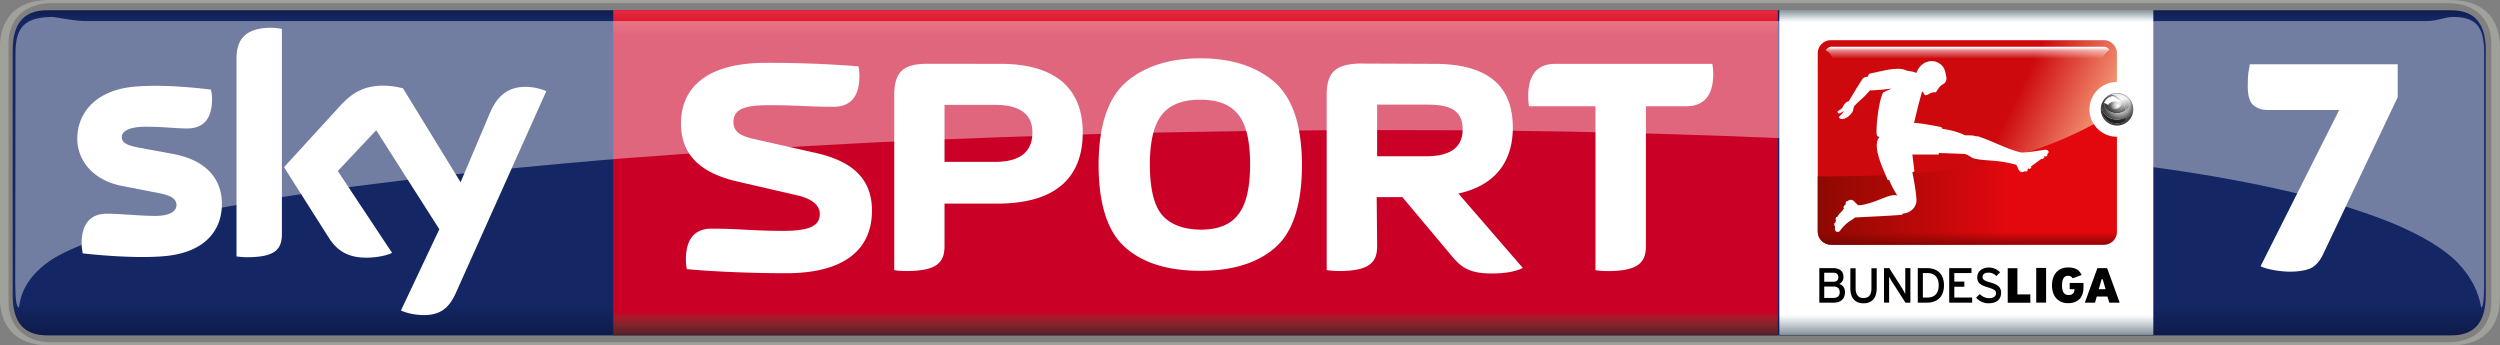 <svg xmlns="http://www.w3.org/2000/svg" height="82.9" width="600" viewBox="0 0 158.75 21.934">
    <rect x="0" y="0" width="158.75" height="21.934" fill="#808080" stroke="none"/>
    <defs>
        <linearGradient id="a" gradientUnits="userSpaceOnUse" x2=".992" gradientTransform="matrix(0 20.983 20.983 0 -274.07 63.5)" x1=".008" y1="0" y2="0">
            <stop stop-color="#0f1c4d" offset="0"/>
            <stop stop-color="#101e51" offset=".004"/>
            <stop stop-color="#101f54" offset=".008"/>
            <stop stop-color="#112157" offset=".012"/>
            <stop stop-color="#12225a" offset=".016"/>
            <stop stop-color="#13245d" offset=".02"/>
            <stop stop-color="#132560" offset=".023"/>
            <stop stop-color="#142662" offset=".027"/>
            <stop stop-color="#142764" offset=".031"/>
            <stop stop-color="#142764" offset=".063"/>
            <stop stop-color="#142764" offset=".125"/>
            <stop stop-color="#142764" offset=".25"/>
            <stop stop-color="#142764" offset=".5"/>
            <stop stop-color="#142764" offset=".75"/>
            <stop stop-color="#142764" offset=".875"/>
            <stop stop-color="#142764" offset=".891"/>
            <stop stop-color="#142764" offset=".898"/>
            <stop stop-color="#142763" offset=".902"/>
            <stop stop-color="#142763" offset=".906"/>
            <stop stop-color="#132662" offset=".91"/>
            <stop stop-color="#132661" offset=".914"/>
            <stop stop-color="#132560" offset=".918"/>
            <stop stop-color="#13255f" offset=".922"/>
            <stop stop-color="#12245d" offset=".926"/>
            <stop stop-color="#12245c" offset=".93"/>
            <stop stop-color="#12235b" offset=".934"/>
            <stop stop-color="#12235a" offset=".938"/>
            <stop stop-color="#112259" offset=".941"/>
            <stop stop-color="#112258" offset=".945"/>
            <stop stop-color="#112157" offset=".949"/>
            <stop stop-color="#112056" offset=".953"/>
            <stop stop-color="#102055" offset=".957"/>
            <stop stop-color="#102054" offset=".961"/>
            <stop stop-color="#101f53" offset=".965"/>
            <stop stop-color="#101e52" offset=".969"/>
            <stop stop-color="#0f1d50" offset=".973"/>
            <stop stop-color="#0f1d4f" offset=".977"/>
            <stop stop-color="#0f1c4e" offset=".98"/>
            <stop stop-color="#0f1c4d" offset=".984"/>
            <stop stop-color="#0e1b4c" offset=".988"/>
            <stop stop-color="#0e1b4b" offset=".992"/>
            <stop stop-color="#0e1a4a" offset=".996"/>
            <stop stop-color="#0e1949" offset="1"/>
        </linearGradient>
        <linearGradient id="b" gradientUnits="userSpaceOnUse" gradientTransform="rotate(-90 -90.64 174.95) scale(20.637)" x1="0" x2="1" y1="0" y2="0">
            <stop stop-color="#552227" offset="0"/>
            <stop stop-color="#5a2227" offset=".004"/>
            <stop stop-color="#602228" offset=".008"/>
            <stop stop-color="#662329" offset=".012"/>
            <stop stop-color="#6c232a" offset=".016"/>
            <stop stop-color="#71232a" offset=".02"/>
            <stop stop-color="#77232a" offset=".023"/>
            <stop stop-color="#7d232a" offset=".027"/>
            <stop stop-color="#84222b" offset=".031"/>
            <stop stop-color="#8a212b" offset=".035"/>
            <stop stop-color="#90202b" offset=".039"/>
            <stop stop-color="#961f2b" offset=".043"/>
            <stop stop-color="#9d1d2b" offset=".047"/>
            <stop stop-color="#a31a2a" offset=".051"/>
            <stop stop-color="#a9172a" offset=".055"/>
            <stop stop-color="#b01329" offset=".059"/>
            <stop stop-color="#b70f29" offset=".063"/>
            <stop stop-color="#bd0829" offset=".066"/>
            <stop stop-color="#c40228" offset=".07"/>
            <stop stop-color="#c70028" offset=".074"/>
            <stop stop-color="#ca0027" offset=".078"/>
            <stop stop-color="#ca0027" offset=".094"/>
            <stop stop-color="#ca0027" offset=".125"/>
            <stop stop-color="#ca0027" offset=".25"/>
            <stop stop-color="#ca0027" offset=".5"/>
            <stop stop-color="#ca0027" offset=".75"/>
            <stop stop-color="#ca0027" offset=".875"/>
            <stop stop-color="#ca0027" offset=".906"/>
            <stop stop-color="#ca0027" offset=".914"/>
            <stop stop-color="#cb0028" offset=".918"/>
            <stop stop-color="#cc0029" offset=".922"/>
            <stop stop-color="#ce002a" offset=".926"/>
            <stop stop-color="#cf012a" offset=".93"/>
            <stop stop-color="#d1052b" offset=".934"/>
            <stop stop-color="#d2092c" offset=".938"/>
            <stop stop-color="#d40b2d" offset=".941"/>
            <stop stop-color="#d50d2e" offset=".945"/>
            <stop stop-color="#d60f2f" offset=".949"/>
            <stop stop-color="#d71130" offset=".953"/>
            <stop stop-color="#d91431" offset=".957"/>
            <stop stop-color="#da1732" offset=".961"/>
            <stop stop-color="#dc1933" offset=".965"/>
            <stop stop-color="#dd1a34" offset=".969"/>
            <stop stop-color="#df1c35" offset=".973"/>
            <stop stop-color="#e01d35" offset=".977"/>
            <stop stop-color="#e12036" offset=".98"/>
            <stop stop-color="#e22237" offset=".984"/>
            <stop stop-color="#e42439" offset=".988"/>
            <stop stop-color="#e6253a" offset=".992"/>
            <stop stop-color="#e7273a" offset=".996"/>
            <stop stop-color="#e8283b" offset="1"/>
        </linearGradient>
        <linearGradient id="c" gradientUnits="userSpaceOnUse" gradientTransform="rotate(90 -126.225 -90.034) scale(17.104)" x2="1" x1="0" y1="0" y2="0">
            <stop stop-color="#88949b" offset="0"/>
            <stop stop-color="#94a0a7" offset=".004"/>
            <stop stop-color="#a1adb4" offset=".008"/>
            <stop stop-color="#adb8be" offset=".012"/>
            <stop stop-color="#bac4c9" offset=".016"/>
            <stop stop-color="#c7cfd4" offset=".02"/>
            <stop stop-color="#d5dbdf" offset=".023"/>
            <stop stop-color="#e2e6e9" offset=".027"/>
            <stop stop-color="#eff1f3" offset=".031"/>
            <stop stop-color="#f7f8f9" offset=".035"/>
            <stop stop-color="#fff" offset=".039"/>
            <stop stop-color="#fff" offset=".047"/>
            <stop stop-color="#fff" offset=".063"/>
            <stop stop-color="#fff" offset=".125"/>
            <stop stop-color="#fff" offset=".25"/>
            <stop stop-color="#fff" offset=".5"/>
            <stop stop-color="#fff" offset=".75"/>
            <stop stop-color="#fff" offset=".875"/>
            <stop stop-color="#fff" offset=".938"/>
            <stop stop-color="#fafbfc" offset=".941"/>
            <stop stop-color="#f6f8f9" offset=".945"/>
            <stop stop-color="#eef1f2" offset=".949"/>
            <stop stop-color="#e6eaec" offset=".953"/>
            <stop stop-color="#dee3e6" offset=".957"/>
            <stop stop-color="#d6dce0" offset=".961"/>
            <stop stop-color="#ced5d9" offset=".965"/>
            <stop stop-color="#c6ced3" offset=".969"/>
            <stop stop-color="#bec7cc" offset=".973"/>
            <stop stop-color="#b7c0c6" offset=".977"/>
            <stop stop-color="#afb9bf" offset=".98"/>
            <stop stop-color="#a7b2b9" offset=".984"/>
            <stop stop-color="#a0abb2" offset=".988"/>
            <stop stop-color="#98a4ab" offset=".992"/>
            <stop stop-color="#919da4" offset=".996"/>
            <stop stop-color="#89959c" offset="1"/>
        </linearGradient>
        <linearGradient id="d" x1="361.31" gradientUnits="userSpaceOnUse" y1="96.177" gradientTransform="translate(-223.16 35.124) scale(.03)" x2="493.7" y2="160.01">
            <stop stop-color="#cd090d" offset="0"/>
            <stop stop-color="#f39272" offset="1"/>
        </linearGradient>
        <linearGradient id="e" x1="285.2" gradientUnits="userSpaceOnUse" y1="49.936" gradientTransform="translate(-225.49 36.668) scale(.03)" x2="285.2" y2="69.959">
            <stop stop-color="#fff" offset="0"/>
            <stop stop-color="#fff" stop-opacity=".498" offset=".3"/>
            <stop stop-color="#fff" stop-opacity="0" offset="1"/>
        </linearGradient>
        <linearGradient id="f" x1="-29.473" gradientUnits="userSpaceOnUse" y1="395.42" gradientTransform="translate(-223.16 35.133) scale(.03)" x2="301.59" y2="395.42">
            <stop stop-color="#8e0902" offset="0"/>
            <stop stop-color="#e2080e" offset="1"/>
        </linearGradient>
        <linearGradient id="g" x1="331.92" gradientUnits="userSpaceOnUse" y1="457.25" gradientTransform="translate(-223.16 35.133) scale(.03)" x2="331.92" y2="425.5">
            <stop stop-color="#580000" stop-opacity=".863" offset="0"/>
            <stop stop-color="#740500" stop-opacity=".514" offset=".547"/>
            <stop stop-color="#800700" stop-opacity=".255" offset=".815"/>
            <stop stop-color="#8c0a00" stop-opacity="0" offset="1"/>
        </linearGradient>
        <radialGradient id="h" gradientUnits="userSpaceOnUse" cy="426.03" cx="470.81" gradientTransform="matrix(-.04 .039 -.037 -.039 -173.52 39.174)" r="27.812">
            <stop stop-color="#fff" offset="0"/>
            <stop stop-color="#464646" offset=".5"/>
            <stop offset="1"/>
        </radialGradient>
        <radialGradient id="i" gradientUnits="userSpaceOnUse" cy="420.2" cx="477.3" gradientTransform="translate(-222.51 28.587) scale(.03)" r="28.703">
            <stop stop-color="#efefef" offset="0"/>
            <stop stop-color="#afafaf" offset=".55"/>
            <stop stop-color="#3f3f3f" offset="1"/>
        </radialGradient>
        <linearGradient id="j" x1="487.97" gradientUnits="userSpaceOnUse" y1="409.71" gradientTransform="translate(-222.52 28.587) scale(.03)" x2="486.58" y2="424.71">
            <stop stop-color="#fff" stop-opacity=".766" offset="0"/>
            <stop stop-color="#aaa" stop-opacity=".475" offset="1"/>
        </linearGradient>
        <radialGradient id="k" gradientUnits="userSpaceOnUse" cy="493.49" cx="413.12" gradientTransform="matrix(.025 0 0 .025 -218.62 28.911)" r="15.125">
            <stop stop-color="#fff" offset="0"/>
            <stop stop-color="#fff" stop-opacity="0" offset="1"/>
        </radialGradient>
    </defs>
    <path d="M-338.5 63.68c-1.622 0-2.206.967-2.206 2.56v15.525c0 1.592.584 2.56 2.206 2.56h152.63c1.622 0 2.207-.968 2.207-2.56V66.24c0-1.592-.585-2.559-2.207-2.559H-338.5z" stroke-width=".85" fill="url(#a)" transform="translate(341.51 -63.028)"/>
    <path d="M145.45 17.251c-.33 0-.68-.031-1.03-.093-.36-.063-.648-.14-.874-.25l4.992-9.923h-4.55c-.36 0-.658-.102-.906-.312-.236-.203-.35-.609-.35-1.217 0-.266.011-.53.031-.78.041-.25.072-.445.103-.593h9.388v2.09l-4.715 9.924c-.226.5-.525.826-.875.967-.33.125-.74.187-1.214.187z" stroke-width="1.997" fill="#fff"/>
    <path stroke-width=".85" fill="url(#b)" d="M-302.57 63.673v20.644h73.952c.008-7.026.002-14.255 0-20.644z" transform="translate(341.51 -63.028)"/>
    <g stroke-width=".85" fill="#fff">
        <path d="M14.09 12.946c0 1.763-1.159 3.053-3.506 3.305-1.693.18-4.161-.03-5.33-.162a3.634 3.634 0 0 1-.073-.615c0-1.551.836-1.904 1.612-1.904.816 0 2.095.141 3.053.141 1.037 0 1.36-.352 1.36-.685 0-.443-.424-.635-1.23-.786l-2.226-.433c-1.854-.353-2.842-1.633-2.842-2.993 0-1.652 1.17-3.032 3.466-3.294 1.743-.182 3.86.029 5.018.17.051.203.073.384.073.595 0 1.542-.816 1.874-1.602 1.874-.594 0-1.531-.111-2.6-.111-1.088 0-1.53.292-1.53.665 0 .383.423.544 1.107.665l2.126.393c2.187.403 3.124 1.643 3.124 3.174M17.9 14.842c0 .947-.363 1.491-2.217 1.491a4.7 4.7 0 0 1-.664-.051V3.719c0-.957.322-1.955 2.196-1.955.232 0 .464.03.685.073v13.007M25.46 19.715c.242.12.746.272 1.37.292 1.068.022 1.653-.393 2.096-1.36l5.763-12.856c-.242-.12-.766-.262-1.199-.272-.745-.022-1.733.131-2.378 1.653l-1.864 4.402-3.657-5.964a5.153 5.153 0 0 0-1.229-.171c-1.29 0-2.015.474-2.77 1.29l-3.557 3.888 2.861 4.504c.534.826 1.23 1.24 2.358 1.24.745 0 1.36-.162 1.642-.303L21.45 10.86l2.438-2.59 4.01 6.287-2.438 5.159M55.37 13.38c0-2.146-1.39-3.184-3.607-3.677l-3.889-.877c-.706-.162-1.3-.373-1.3-1.078 0-.776.615-1.068 2.247-1.068 1.925 0 2.368.1 4.12.1.807 0 1.633-.372 1.633-1.964 0-.191-.03-.413-.058-.604a72.419 72.419 0 0 0-5.874-.222c-3.91 0-5.4 1.693-5.4 3.849 0 2.025 1.279 3.143 3.536 3.677l3.889.897c.896.221 1.39.615 1.39 1.179 0 .765-.685 1.068-2.317 1.068-1.925 0-2.801-.141-4.554-.141-.806 0-1.632.373-1.632 1.964 0 .192.022.413.058.605 1.179.12 3.708.262 6.307.262 3.91 0 5.45-1.673 5.45-3.97M86.3 4.035c-1.542.059-2.055.592-2.055 2.003V17.15c.231.036.514.06.785.06 1.965 0 2.419-.573 2.419-1.59l-.03-3.102h1.633l3.143 3.748c.595.725 1.158 1.1 2.498 1.1.896 0 1.512-.111 2.006-.352l-4.092-4.727c2.297-.493 3.457-1.986 3.457-4.182 0-2.71-1.652-4.05-4.987-4.05zm1.148 2.607h3.072c1.32 0 2.358.202 2.358 1.572 0 1.158-.786 1.711-2.358 1.711h-3.072zM58.84 4.052c-1.572 0-2.055.612-2.055 2.002v11.098c.231.044.503.058.785.058 1.965 0 2.407-.574 2.407-1.591v-2.69h3.344c3.627 0 5.433-1.573 5.433-4.515 0-2.851-1.806-4.36-5.221-4.36zm1.137 2.607h3.204c1.592 0 2.377.594 2.377 1.753 0 1.23-.785 1.867-2.377 1.867h-3.204zM76.22 3.703c-1.985 0-3.557.514-4.715 1.511-1.159 1.028-1.726 2.75-1.746 5.218 0 2.519.567 4.283 1.685 5.27 1.119.998 2.71 1.493 4.776 1.493 2.055 0 3.647-.495 4.776-1.492 1.118-.988 1.68-2.752 1.68-5.27-.021-2.47-.582-4.191-1.74-5.219-1.16-.997-2.731-1.511-4.716-1.511zm0 2.63c1.098 0 1.882.29 2.395.925.504.605.767 1.663.767 3.174 0 1.521-.263 2.58-.767 3.204-.493.645-1.297.948-2.395.948-1.118-.022-1.927-.344-2.44-.948-.505-.605-.764-1.673-.764-3.204 0-1.511.282-2.57.786-3.174.514-.634 1.32-.925 2.418-.925zM104.51 6.747h2.57c.845 0 1.712-.393 1.712-2.065 0-.192-.022-.424-.059-.625h-9.99c-.847 0-1.703.393-1.703 2.066 0 .191.021.423.05.624h4.222v10.408c.242.044.514.058.786.058 1.965 0 2.418-.574 2.418-1.591V6.745"/>
    </g>
    <path d="M3.15 0C.732 0-.004 1.5-.004 3.002v15.93c0 1.501.736 3.003 3.154 3.003h152.448c2.408 0 3.144-1.502 3.144-3.003V3.002c0-1.501-.736-3.002-3.144-3.002H3.148zm.11.202h152.22c1.623 0 2.721.957 2.721 2.559v16.413c0 1.602-1.098 2.56-2.72 2.56H3.26c-1.621 0-2.72-.958-2.72-2.56V2.76C.54 1.159 1.64.2 3.26.2z" stroke-width=".85" fill="#a1a19c"/>
    <path opacity=".4" d="M155.75 1.076c-.484 0-.97.26-1.625.26H5.335c-.681-.024-1.36-.174-1.97-.26-1.717.006-2.381.582-2.381 2.267L.969 17.992c0 .917.064 1.534.234 1.534.061-.292.112-1.705 1.993-2.985.708-.464 1.683-.897 2.88-1.33 1.478-.524 3.3-1.015 5.437-1.488.55-.121 1.136-.243 1.722-.363 1.26-.267 2.551-.479 3.623-.67.388-.058.8-.132 1.136-.188 1.187-.19 2.418-.367 3.495-.525.383-.051.771-.106 1.099-.151 1.27-.164 2.55-.32 3.628-.453 1.587-.186 3.191-.357 4.543-.503 1.292-.141 2.6-.258 3.701-.363.495-.044.996-.092 1.42-.132 1.27-.118 2.556-.223 3.637-.314 2.608-.191 5.262-.39 7.489-.532 1.807-.111 3.638-.22 5.482-.321 1.9-.111 3.832-.205 5.78-.295 3.615-.144 7.28-.28 10.366-.37 1.346-.051 2.72-.078 3.875-.106 2.349-.043 4.752-.09 6.77-.117 1.336-.023 2.714-.03 3.865-.038.507-.012 1.021-.008 1.452-.012 1.437-.008 2.697-.008 4.045-.008 2.454 0 4.971.012 7.085.038 1.367.015 2.724.039 4.09.06.697.021 1.404.03 2.112.05 1.295.028 2.601.058 3.884.102 2.263.067 4.568.148 6.513.23 1.342.053 2.709.12 3.861.174 2.187.11 4.333.24 6.422.381 1.349.09 2.723.197 3.884.284 6.904.521 13.64 1.272 20.028 2.86 1.148.292 2.216.593 3.203.926 2.801.917 4.917 1.974 6.197 3.173 1.4 1.38 1.58 2.693 1.632 2.985.14 0 .192-.617.192-1.534V3.343c0-1.692-.554-2.267-1.995-2.267z" stroke-width="2.84" fill="#fff"/>
    <g stroke-width=".953" transform="translate(385.897 -43.064) scale(1.207)">
        <path fill="url(#c)" d="M-206.43 36.201h-19.675v17.098h19.675z"/>
        <path d="M-212.59 51.6h.519v-1.825h-.519zM-210.83 50.895h.25c0 .188-.09.304-.304.304-.232 0-.349-.152-.349-.51 0-.286.081-.5.314-.5.125 0 .196.053.25.133l.465-.178c-.125-.26-.313-.394-.715-.394-.546 0-.842.402-.842.94 0 .59.34.939.842.939.527 0 .814-.304.814-.823v-.242h-.725v.331M-223.26 51.352h-.483v-.6h.492c.206 0 .322.108.322.296 0 .179-.09.304-.331.304zm-.483-1.324h.492c.179 0 .25.107.25.241 0 .117-.071.233-.25.233h-.492zm.787.59a.388.388 0 0 0 .224-.367c0-.304-.206-.465-.52-.465h-.75v1.817h.724c.403 0 .626-.188.626-.564 0-.25-.16-.385-.304-.42M-221.26 50.857c0 .331-.134.501-.42.501-.269 0-.412-.179-.412-.519v-1.047h-.277v1.047c0 .501.232.796.688.796.448 0 .698-.277.698-.787v-1.056h-.277v1.065M-219.48 50.714v.43c-.027-.045-.099-.18-.143-.26l-.698-1.1h-.277V51.6h.268v-1.37c.027.054.09.162.125.225l.734 1.145h.26v-1.816h-.269v.93M-216.9 50.762h.528v-.268h-.528v-.448h.904v-.26h-1.172v1.817h1.207v-.27h-.939v-.573M-215.02 50.533c-.313-.09-.394-.152-.394-.286 0-.117.09-.224.305-.224a.54.54 0 0 1 .42.179l.197-.197a.802.802 0 0 0-.6-.25c-.33 0-.6.196-.6.51 0 .322.189.42.573.536.305.09.412.161.412.296 0 .178-.125.268-.376.268a.673.673 0 0 1-.474-.215l-.197.188a.846.846 0 0 0 .645.296c.465 0 .67-.224.67-.555 0-.322-.214-.439-.581-.546M-213.58 49.79h-.51v1.816h1.19v-.438h-.68V49.79M-218.33 51.333h-.224v-1.288h.224c.43 0 .608.26.608.644s-.178.644-.608.644zm0-1.548h-.492v1.816h.492c.483 0 .886-.268.886-.912 0-.635-.394-.904-.886-.904M-209.3 50.895l.152-.528h.054l.152.528zm.438-1.11h-.51l-.662 1.817h.537l.09-.322h.563l.099.322h.546l-.662-1.816"/>
        <path d="M-223.39 37.792a.693.693 0 0 0-.695.695v9.367c0 .385.31.695.695.695h14.349c.385 0 .695-.31.695-.695v-4.976a1.443 1.443 0 0 1 0-2.886v-1.505a.693.693 0 0 0-.695-.695z" fill="url(#d)"/>
        <path d="M-223.67 38.326c.168.075.31.24.425.501h14.143c.032-.218.166-.388.368-.525-.084-.104-.178-.161-.283-.164h-14.38a.427.427 0 0 0-.273.188z" fill="url(#e)"/>
        <path d="M-224.06 38.307c0 .003 0 .006-.002.009v2.654zm14.496 3.901l-.005.007c-4.715 2.539-9.598 2.73-14.493 2.748h-.023v2.895c0 .385.31.694.694.694h14.35c.384 0 .694-.31.694-.694V42.88c-.513 0-.963-.269-1.218-.672z" fill="url(#f)"/>
        <path d="M-224.07 47.807v.048c0 .385.31.694.695.694h14.349c.385 0 .695-.309.695-.694v-.048z" fill="url(#g)"/>
        <path d="M-208.35 40.622c-.372 0-.672.228-.672.508s.3.507.672.507.672-.227.672-.507-.3-.508-.672-.508zm.719.374c.05.089.078.188.078.294 0 .374-.355.678-.791.678-.437 0-.791-.304-.791-.678a.59.59 0 0 1 .03-.185.731.731 0 0 0-.062.293c0 .428.37.775.828.775.457 0 .828-.347.828-.775a.735.735 0 0 0-.12-.402z" fill="url(#h)"/>
        <path d="M-208.34 40.575a.855.855 0 1 0 0 1.71.855.855 0 0 0 0-1.71zm-.273.082c.006.001.166-.047.27-.04.116.006.413.052.554.245.262.355-.034.578-.081.621a1.516 1.516 0 0 0-.115-.354 1.148 1.148 0 0 0-.12-.165 1.085 1.085 0 0 0-.173-.154c-.227-.053-.04.01.036.063 0 0 .317.28.345.623a.846.846 0 0 1-.448.136c-.371 0-.662-.224-.662-.504.069-.347.263-.385.276-.413.037-.023.079-.039.118-.058zm.28 1.51c-.754-.048-.91-.672-.762-1.062-.164.39.18.843.76.864.33.002.437-.12.437-.12s-.002.077-.01.116c-.009.044-.023.092-.023.092-.132.084-.168.088-.402.11z" fill="url(#i)"/>
        <path d="M-207.87 41.537c-.021-.078-.03-.127-.046-.188l-.028-.097c-.104-.289-.244-.378-.423-.491a.848.848 0 0 0-.248-.124c.071-.025.097-.021.133-.033a.999.999 0 0 1 .534.109c.214.112.33.275.331.461a.497.497 0 0 1-.018.143.889.889 0 0 1-.145.288c-.03.038-.055.048-.075.04-.017-.006-.005-.07-.015-.108z" fill="url(#j)"/>
        <circle cy="41.051" cx="-208.46" r=".372" fill="url(#k)"/>
    </g>
    <path d="M133.852 6.628c.138-.157.354-.244.728-.189a1.306 1.306 0 0 0-.404-.323c-.318.065-.46.223-.54.413.059.017.112.03.216.099z" stroke="#fff" stroke-width=".036" fill="#fff"/>
    <path d="M116.478 14.21c0-.032.022-.054.043-.054h.022c.012-.064.032-.14.054-.194l-.022-.012c-.022-.011-.033-.032-.012-.064l.022-.065c.012-.032.032-.054.054-.043l.022.011c.119-.248.335-.356.443-.583l-.022-.011c-.022 0-.022-.033-.012-.065l.032-.065c.012-.022.032-.043.043-.032h.022c.012-.032.033-.065.054-.108l-.022-.012c-.012-.011-.012-.043.012-.064l.033-.054c.022-.033.043-.044.064-.033v.012h.033l.022-.033a.275.275 0 0 1 .324 0c.065.054.302.292.302.292s.173 0 .26-.022c1.004-.173 1.814-.778 2.236-.583a9.546 9.546 0 0 1-.379-.67l-.15-.335-.087.011c-.26-.659-1.016-2.128-.54-2.711.043-.043-.087-.043-.12-.075-.15-.141.065-2.204.368-2.777l.54-.248c-.486.064-.8.097-1.383.119-.42.518-.734.691-.983.994-.043.043-.086.334-.119.367a1.224 1.224 0 0 1-.302.324c-.184.119-.41.194-.53.065-.032-.044-.032-.054-.011-.076.054-.087.237-.205.291-.378-.13.097-.205.162-.324.162-.054.011-.097-.108-.043-.152.173-.108.248-.13.335-.302.076-.162.184-.28.346-.313 0 0 .475-.81.864-1.405.108-.162.367-.162.367-.162s0-.162.108-.194c.573-.108 1.707-.443 2.215-.238.324.13.454.054.735.205.248-.626.702-.756.972-.756.237 0 .378.054.562.195.237.183.291.389.345.67.043.194.065.27-.022.453-.054.108-.151.13-.27.216-.184.14-.27.389-.346.432-.054.043-.108-.011-.205.022-.237.065-.313.184-.464.173-.054-.011-.098-.151-.195-.248-.237.788-.443 1.707-.518 2.01.367 0 1.382.194 1.696.258.097.012.054.108.13.12.118.021.756.096 1.393.399.14.032.454-.022.724.075.032.023.043-.022.086-.011 1.059.346 1.945.864 2.787 1.037.324.011 1.048-.108 1.35-.151.13-.022.292-.076.379.097.022.043-.012.065-.065.13l-.032.032.022.022c.012.011 0 .043-.022.065l-.054.043c-.022.022-.054.022-.065.011l-.022-.022-.065.043.022.022c.012.023 0 .054-.032.065l-.054.043c-.022.022-.054.022-.065.012l-.012-.022c-.216.162-.443.324-.691.507l.033.032c.012.012 0 .044-.033.065l-.054.043c-.022.012-.054.022-.064 0l-.022-.032-.076.065.022.032c.012.011 0 .043-.022.054l-.054.043c-.032.022-.054.022-.065.012l-.032-.033c-.108.076-.238.12-.367-.032-.098-.12-.13-.367-.238-.378-1.285-.346-1.836-.195-2.636-.39-.237-.064-.367-.28-.67-.29-.648-.023-.842-.033-1.544-.055l-.033.098h-1.663l.119.972c.022.108 0 .108-.12.151.087.421.27 1.405.26 1.826-.012.378-.346.756-.854.8-.075.01-.012.075-.075.075-.789.075-2.496.14-2.971.173-.26.226-.519.259-.962.853-.086.119-.313.054-.313-.097 0-.065 0-.173.012-.227l-.032-.012c-.012 0-.033-.022-.022-.054v-.064" stroke-width=".953" fill="#fff"/>
</svg>
